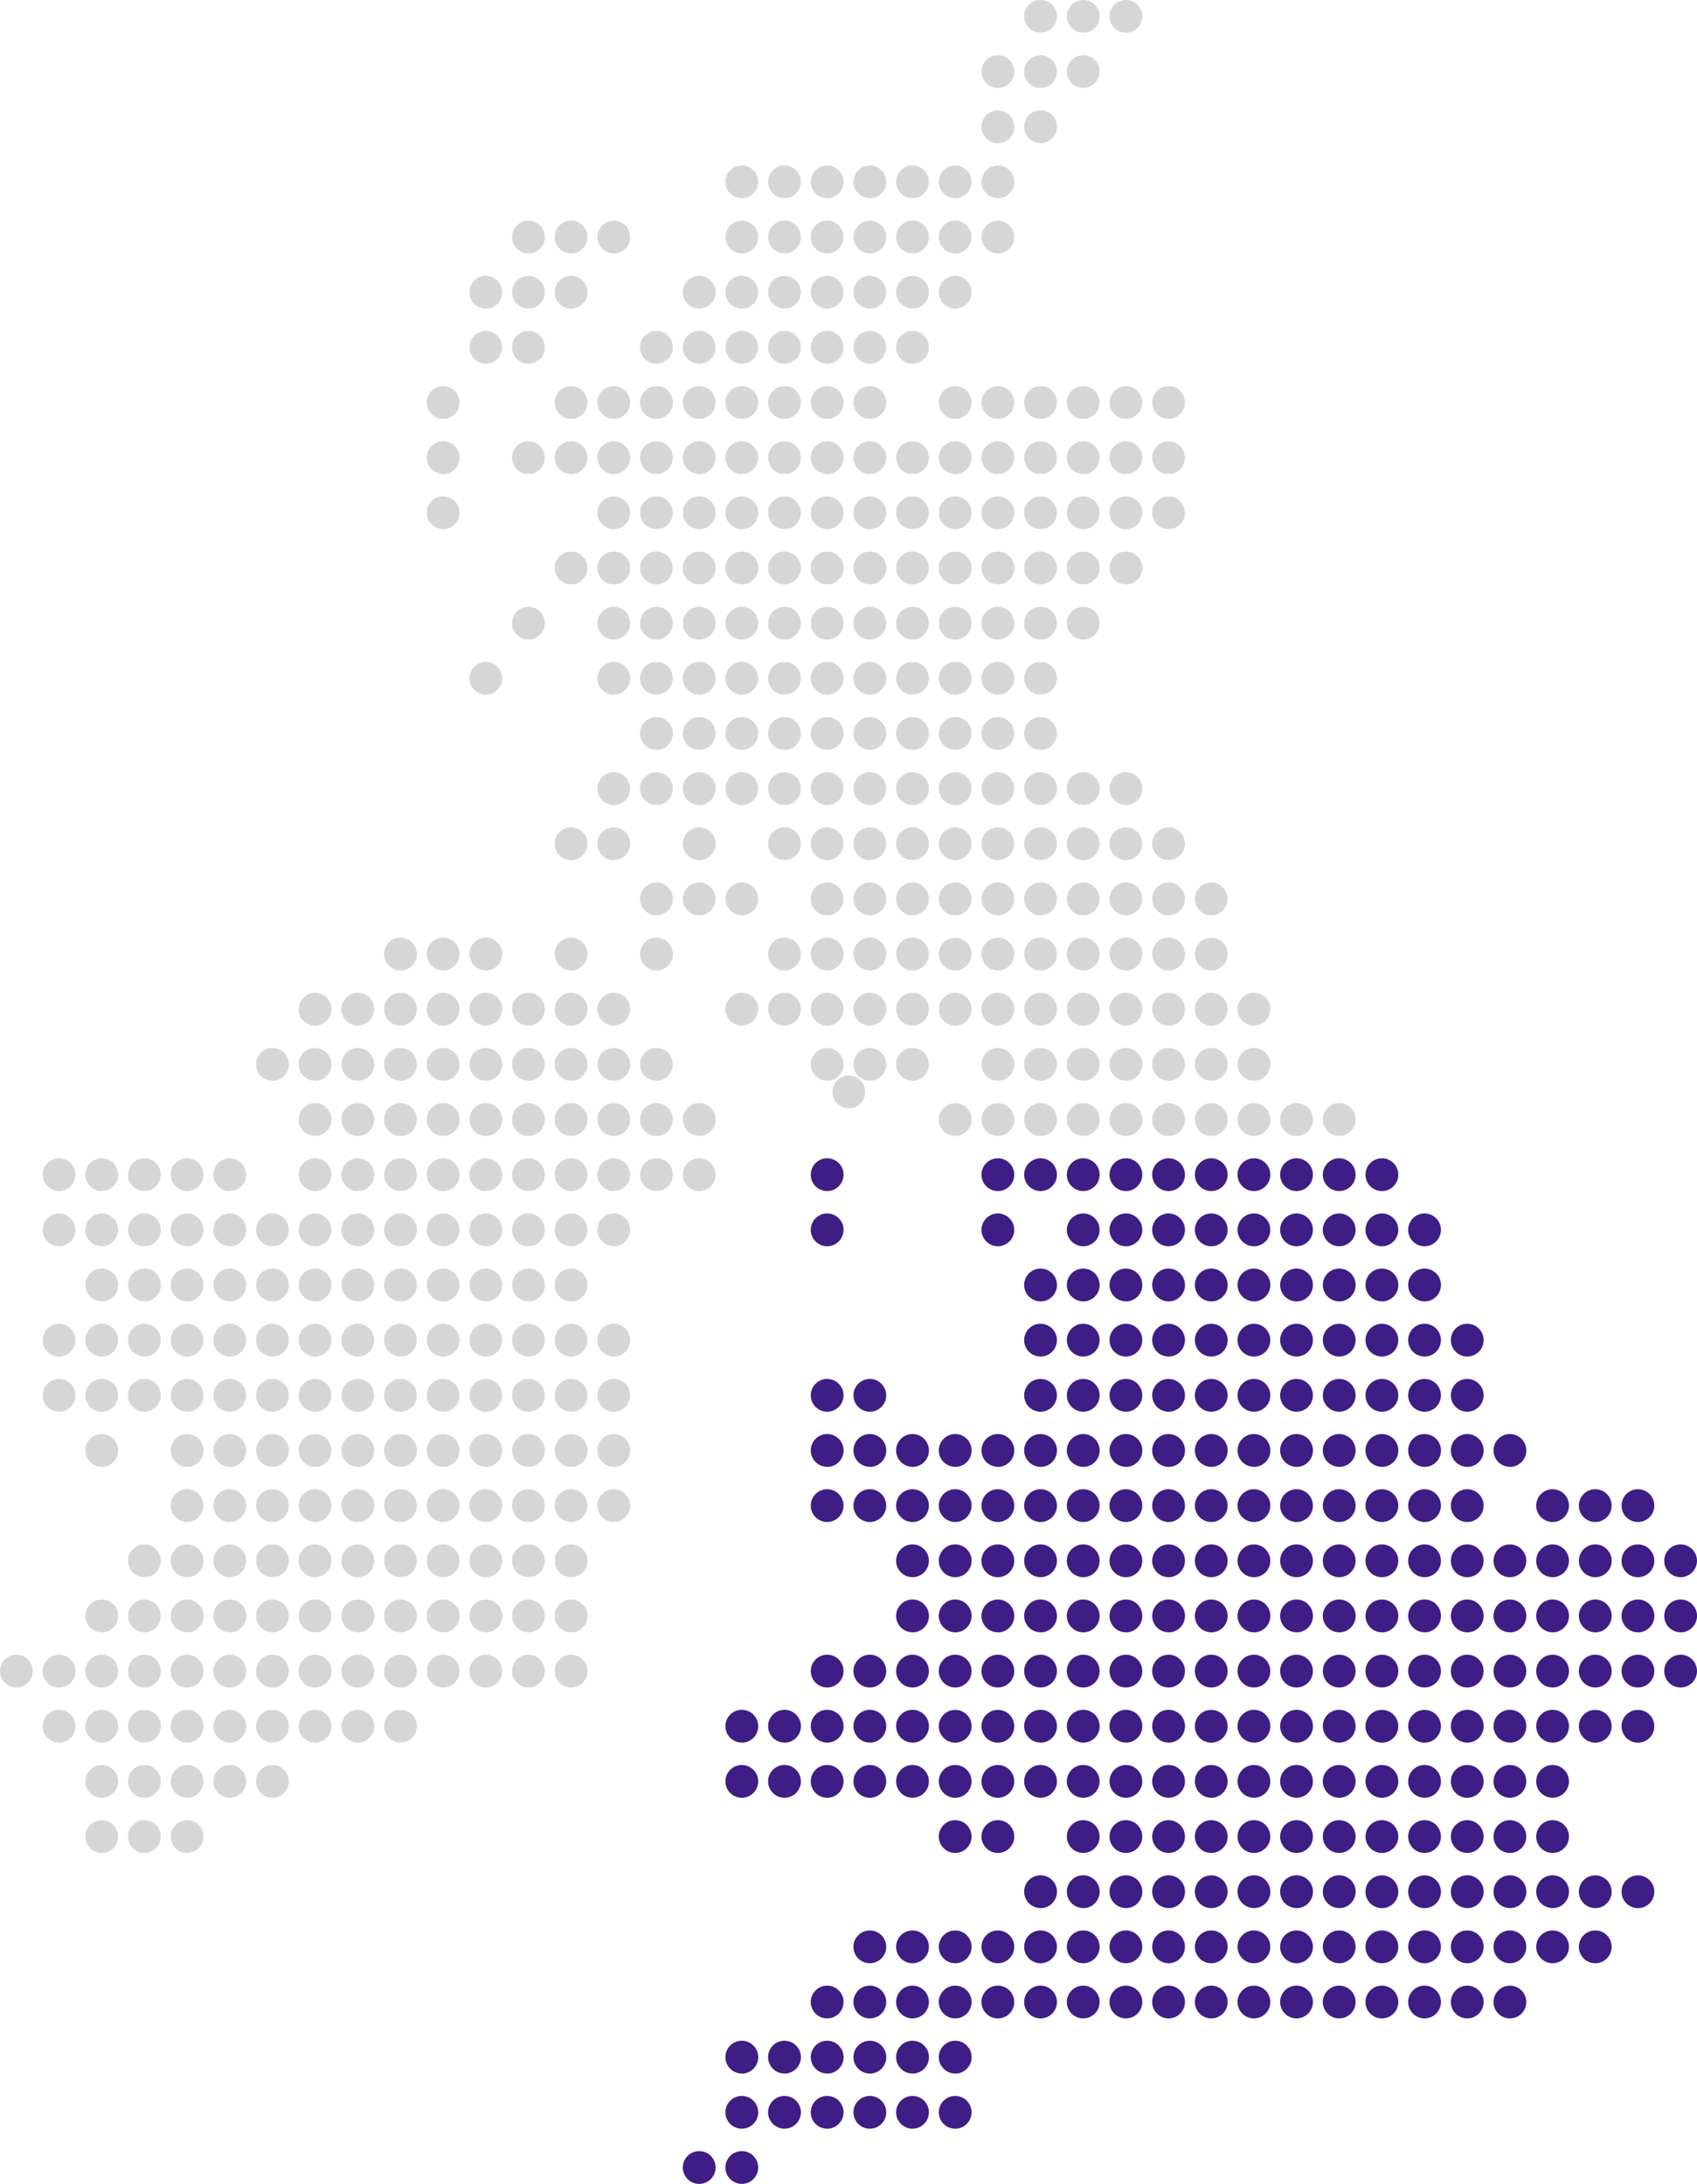 <svg width="202" height="260" fill="none" xmlns="http://www.w3.org/2000/svg">
  <path d="M101.04 131.95a1.95 1.95 0 100-3.9 1.95 1.95 0 000 3.9z" fill="#D6D6D6"/>
  <path d="M88.3 260a1.95 1.95 0 100-3.9 1.95 1.95 0 000 3.9zM83.23 260a1.95 1.95 0 100-3.9 1.95 1.95 0 000 3.9zM113.7 253.43a1.95 1.95 0 100-3.9 1.95 1.95 0 000 3.9zM108.62 253.43a1.95 1.95 0 100-3.9 1.95 1.95 0 000 3.9zM103.54 253.43a1.95 1.95 0 100-3.9 1.95 1.95 0 000 3.9zM98.46 253.43a1.95 1.95 0 100-3.9 1.95 1.95 0 000 3.9zM93.38 253.43a1.95 1.95 0 100-3.9 1.95 1.95 0 000 3.9zM88.3 253.43a1.95 1.95 0 100-3.9 1.95 1.95 0 000 3.9zM113.7 246.87a1.95 1.95 0 100-3.91 1.95 1.95 0 000 3.9zM108.62 246.87a1.95 1.95 0 100-3.91 1.95 1.95 0 000 3.9zM103.54 246.87a1.95 1.95 0 100-3.91 1.95 1.95 0 000 3.9zM98.46 246.87a1.95 1.95 0 100-3.91 1.95 1.95 0 000 3.9zM93.38 246.87a1.95 1.95 0 100-3.91 1.95 1.95 0 000 3.9zM88.3 246.87a1.95 1.95 0 100-3.91 1.95 1.95 0 000 3.9zM179.73 240.3a1.95 1.95 0 100-3.9 1.95 1.95 0 000 3.9zM174.65 240.3a1.95 1.95 0 100-3.9 1.95 1.95 0 000 3.9zM169.57 240.3a1.95 1.95 0 100-3.9 1.95 1.95 0 000 3.9zM164.5 240.3a1.95 1.95 0 10-.01-3.9 1.95 1.95 0 000 3.9zM159.41 240.3a1.95 1.95 0 100-3.9 1.95 1.95 0 000 3.9zM154.33 240.3a1.95 1.95 0 100-3.9 1.95 1.95 0 000 3.9zM149.26 240.3a1.95 1.95 0 100-3.9 1.95 1.95 0 000 3.9zM144.18 240.3a1.95 1.95 0 100-3.9 1.95 1.95 0 000 3.9zM139.1 240.3a1.95 1.95 0 100-3.9 1.95 1.95 0 000 3.9zM134.02 240.3a1.95 1.95 0 100-3.9 1.95 1.95 0 000 3.9zM128.94 240.3a1.95 1.95 0 100-3.9 1.95 1.95 0 000 3.9zM123.86 240.3a1.95 1.95 0 100-3.9 1.95 1.95 0 000 3.9zM118.78 240.3a1.95 1.95 0 100-3.9 1.95 1.95 0 000 3.9zM113.7 240.3a1.95 1.95 0 100-3.9 1.95 1.95 0 000 3.9zM108.62 240.3a1.95 1.95 0 100-3.9 1.95 1.95 0 000 3.9zM103.54 240.3a1.95 1.95 0 100-3.9 1.95 1.95 0 000 3.9zM98.46 240.3a1.95 1.95 0 100-3.9 1.95 1.95 0 000 3.9zM189.89 233.73a1.95 1.95 0 100-3.9 1.95 1.95 0 000 3.9zM184.81 233.73a1.95 1.95 0 100-3.9 1.95 1.95 0 000 3.9zM179.73 233.73a1.95 1.95 0 100-3.9 1.95 1.95 0 000 3.9zM174.65 233.73a1.95 1.95 0 100-3.9 1.95 1.95 0 000 3.9zM169.57 233.73a1.95 1.95 0 100-3.9 1.95 1.95 0 000 3.9zM164.5 233.73a1.95 1.95 0 10-.01-3.9 1.95 1.95 0 000 3.9zM159.41 233.73a1.95 1.95 0 100-3.9 1.95 1.95 0 000 3.9zM154.33 233.73a1.95 1.95 0 100-3.9 1.95 1.95 0 000 3.9zM149.26 233.73a1.95 1.95 0 100-3.9 1.95 1.95 0 000 3.9zM144.18 233.73a1.95 1.95 0 100-3.9 1.95 1.95 0 000 3.9zM139.1 233.73a1.95 1.95 0 100-3.9 1.95 1.95 0 000 3.9zM134.02 233.73a1.95 1.95 0 100-3.9 1.95 1.95 0 000 3.9zM128.94 233.73a1.95 1.95 0 100-3.9 1.95 1.95 0 000 3.9zM123.86 233.73a1.95 1.95 0 100-3.9 1.95 1.95 0 000 3.9zM118.78 233.73a1.95 1.95 0 100-3.9 1.95 1.95 0 000 3.9zM113.7 233.73a1.95 1.95 0 100-3.9 1.95 1.95 0 000 3.9zM108.62 233.73a1.95 1.95 0 100-3.9 1.95 1.95 0 000 3.9zM103.54 233.73a1.95 1.95 0 100-3.9 1.95 1.95 0 000 3.9zM194.97 227.17a1.95 1.95 0 100-3.9 1.95 1.95 0 000 3.9zM189.89 227.17a1.95 1.95 0 100-3.9 1.95 1.95 0 000 3.9zM184.81 227.17a1.95 1.95 0 100-3.91 1.95 1.95 0 000 3.9zM179.73 227.17a1.95 1.95 0 100-3.91 1.95 1.95 0 000 3.9zM174.65 227.17a1.95 1.95 0 100-3.91 1.95 1.95 0 000 3.9zM169.57 227.17a1.95 1.95 0 100-3.9 1.95 1.95 0 000 3.9zM164.5 227.17a1.95 1.95 0 10-.01-3.9 1.95 1.95 0 000 3.9zM159.41 227.17a1.95 1.95 0 100-3.91 1.95 1.95 0 000 3.9zM154.33 227.17a1.95 1.95 0 100-3.91 1.95 1.95 0 000 3.9zM149.26 227.17a1.95 1.95 0 100-3.91 1.95 1.95 0 000 3.9zM144.18 227.17a1.95 1.95 0 100-3.9 1.95 1.95 0 000 3.9zM139.1 227.17a1.95 1.95 0 100-3.91 1.95 1.95 0 000 3.9zM134.02 227.17a1.95 1.95 0 100-3.91 1.95 1.95 0 000 3.9zM128.94 227.17a1.95 1.95 0 100-3.91 1.95 1.95 0 000 3.9zM123.86 227.17a1.95 1.95 0 100-3.91 1.95 1.95 0 000 3.9zM184.81 220.6a1.95 1.95 0 100-3.9 1.95 1.95 0 000 3.9zM179.73 220.6a1.95 1.95 0 100-3.9 1.95 1.95 0 000 3.9zM174.65 220.6a1.95 1.95 0 100-3.9 1.95 1.95 0 000 3.9zM169.57 220.6a1.95 1.95 0 100-3.9 1.95 1.95 0 000 3.9zM164.5 220.6a1.95 1.95 0 10-.01-3.9 1.95 1.95 0 000 3.9zM159.41 220.6a1.95 1.95 0 100-3.9 1.95 1.95 0 000 3.9zM154.33 220.6a1.95 1.95 0 100-3.9 1.95 1.95 0 000 3.9zM149.26 220.6a1.95 1.95 0 100-3.9 1.95 1.95 0 000 3.9zM144.18 220.6a1.95 1.95 0 100-3.9 1.95 1.95 0 000 3.9zM139.1 220.6a1.95 1.95 0 100-3.9 1.95 1.95 0 000 3.9zM134.02 220.6a1.95 1.95 0 100-3.9 1.95 1.95 0 000 3.9zM128.94 220.6a1.95 1.95 0 100-3.9 1.95 1.95 0 000 3.9zM118.78 220.6a1.95 1.95 0 100-3.9 1.95 1.95 0 000 3.9zM113.7 220.6a1.95 1.95 0 100-3.9 1.95 1.95 0 000 3.9z" fill="#3E1D85"/>
  <path d="M22.27 220.6a1.95 1.95 0 100-3.9 1.95 1.95 0 000 3.9zM17.19 220.6a1.95 1.95 0 100-3.9 1.95 1.95 0 000 3.9zM12.11 220.6a1.95 1.95 0 100-3.9 1.95 1.95 0 000 3.9z" fill="#D6D6D6"/>
  <path d="M184.81 214.03a1.95 1.95 0 100-3.9 1.95 1.95 0 000 3.9zM179.73 214.03a1.95 1.95 0 100-3.9 1.95 1.95 0 000 3.9zM174.65 214.03a1.95 1.95 0 100-3.9 1.95 1.95 0 000 3.9zM169.57 214.03a1.95 1.95 0 100-3.9 1.95 1.95 0 000 3.9zM164.5 214.03a1.95 1.95 0 10-.01-3.9 1.95 1.95 0 000 3.9zM159.41 214.03a1.95 1.95 0 100-3.9 1.95 1.95 0 000 3.9zM154.33 214.03a1.95 1.95 0 100-3.9 1.95 1.95 0 000 3.9zM149.26 214.03a1.95 1.95 0 100-3.9 1.95 1.95 0 000 3.9zM144.18 214.03a1.95 1.95 0 100-3.9 1.95 1.95 0 000 3.9zM139.1 214.03a1.95 1.95 0 100-3.9 1.95 1.95 0 000 3.9zM134.02 214.03a1.95 1.95 0 100-3.9 1.95 1.95 0 000 3.9zM128.94 214.03a1.95 1.95 0 100-3.9 1.95 1.95 0 000 3.9zM123.86 214.03a1.95 1.95 0 100-3.9 1.95 1.95 0 000 3.9zM118.78 214.03a1.95 1.95 0 100-3.9 1.95 1.95 0 000 3.9zM113.7 214.03a1.95 1.95 0 100-3.9 1.95 1.95 0 000 3.9zM108.62 214.03a1.95 1.95 0 100-3.9 1.95 1.95 0 000 3.9zM103.54 214.03a1.95 1.95 0 100-3.9 1.95 1.95 0 000 3.9zM98.46 214.03a1.95 1.95 0 100-3.9 1.95 1.95 0 000 3.9zM93.38 214.03a1.95 1.95 0 100-3.9 1.95 1.95 0 000 3.9zM88.3 214.03a1.95 1.95 0 100-3.9 1.95 1.95 0 000 3.9z" fill="#3E1D85"/>
  <path d="M32.43 214.03a1.95 1.95 0 100-3.9 1.95 1.95 0 000 3.9zM27.35 214.03a1.95 1.95 0 100-3.9 1.95 1.95 0 000 3.9zM22.27 214.03a1.95 1.95 0 100-3.9 1.95 1.95 0 000 3.9zM17.19 214.03a1.95 1.95 0 100-3.9 1.95 1.95 0 000 3.9zM12.11 214.03a1.95 1.95 0 100-3.9 1.95 1.95 0 000 3.9z" fill="#D6D6D6"/>
  <path d="M194.97 207.47a1.95 1.95 0 100-3.9 1.95 1.95 0 000 3.9zM189.89 207.47a1.95 1.95 0 100-3.9 1.95 1.95 0 000 3.9zM184.81 207.47a1.95 1.95 0 100-3.91 1.95 1.95 0 000 3.9zM179.73 207.47a1.95 1.95 0 100-3.91 1.95 1.95 0 000 3.9zM174.65 207.47a1.95 1.95 0 100-3.91 1.95 1.95 0 000 3.9zM169.57 207.47a1.95 1.95 0 100-3.9 1.95 1.95 0 000 3.9zM164.5 207.47a1.95 1.95 0 10-.01-3.9 1.95 1.95 0 000 3.9zM159.41 207.47a1.95 1.95 0 100-3.91 1.95 1.95 0 000 3.9zM154.33 207.47a1.95 1.95 0 100-3.91 1.95 1.95 0 000 3.9zM149.26 207.47a1.95 1.95 0 100-3.91 1.95 1.95 0 000 3.9zM144.18 207.47a1.95 1.95 0 100-3.9 1.95 1.95 0 000 3.9zM139.1 207.47a1.95 1.95 0 100-3.91 1.95 1.95 0 000 3.9zM134.02 207.47a1.95 1.95 0 100-3.91 1.95 1.95 0 000 3.9zM128.94 207.47a1.95 1.95 0 100-3.91 1.95 1.95 0 000 3.9zM123.86 207.47a1.95 1.95 0 100-3.91 1.95 1.95 0 000 3.9zM118.78 207.47a1.95 1.95 0 100-3.9 1.95 1.95 0 000 3.9zM113.7 207.47a1.95 1.95 0 100-3.9 1.95 1.95 0 000 3.9zM108.62 207.47a1.95 1.95 0 100-3.91 1.95 1.95 0 000 3.9zM103.54 207.47a1.95 1.95 0 100-3.91 1.95 1.95 0 000 3.9zM98.46 207.47a1.95 1.95 0 100-3.91 1.95 1.95 0 000 3.9zM93.38 207.47a1.95 1.95 0 100-3.91 1.95 1.95 0 000 3.9zM88.3 207.47a1.95 1.95 0 100-3.91 1.95 1.95 0 000 3.9z" fill="#3E1D85"/>
  <path d="M47.67 207.47a1.95 1.95 0 100-3.91 1.95 1.95 0 000 3.9zM42.59 207.47a1.95 1.95 0 100-3.91 1.95 1.95 0 000 3.9zM37.5 207.47a1.95 1.95 0 100-3.91 1.95 1.95 0 000 3.9zM32.43 207.47a1.95 1.95 0 100-3.91 1.95 1.95 0 000 3.9zM27.35 207.47a1.95 1.95 0 100-3.91 1.95 1.95 0 000 3.9zM22.27 207.47a1.95 1.95 0 100-3.91 1.95 1.95 0 000 3.9zM17.19 207.47a1.95 1.95 0 100-3.91 1.95 1.95 0 000 3.9zM12.11 207.47a1.95 1.95 0 100-3.91 1.95 1.95 0 000 3.9zM7.03 207.47a1.95 1.95 0 100-3.91 1.95 1.95 0 000 3.9z" fill="#D6D6D6"/>
  <path d="M200.05 200.9a1.95 1.95 0 100-3.9 1.95 1.95 0 000 3.9zM194.97 200.9a1.95 1.95 0 100-3.9 1.95 1.95 0 000 3.9zM189.89 200.9a1.95 1.95 0 100-3.9 1.95 1.95 0 000 3.9zM184.81 200.9a1.95 1.95 0 100-3.9 1.95 1.95 0 000 3.9zM179.73 200.9a1.95 1.95 0 100-3.9 1.95 1.95 0 000 3.9zM174.65 200.9a1.95 1.95 0 100-3.9 1.95 1.95 0 000 3.9zM169.57 200.9a1.95 1.95 0 100-3.9 1.95 1.95 0 000 3.9zM164.5 200.9a1.95 1.95 0 10-.01-3.9 1.95 1.95 0 000 3.9zM159.41 200.9a1.95 1.95 0 100-3.9 1.95 1.95 0 000 3.9zM154.33 200.9a1.95 1.95 0 100-3.9 1.95 1.95 0 000 3.9zM149.26 200.9a1.95 1.95 0 100-3.9 1.95 1.95 0 000 3.9zM144.18 200.9a1.95 1.95 0 100-3.9 1.95 1.95 0 000 3.9zM139.1 200.9a1.95 1.95 0 100-3.9 1.95 1.95 0 000 3.9zM134.02 200.9a1.95 1.95 0 100-3.9 1.95 1.95 0 000 3.9zM128.94 200.9a1.95 1.95 0 100-3.9 1.95 1.95 0 000 3.9zM123.86 200.9a1.95 1.95 0 100-3.9 1.95 1.95 0 000 3.9zM118.78 200.9a1.95 1.95 0 100-3.9 1.95 1.95 0 000 3.9zM113.7 200.9a1.95 1.95 0 100-3.9 1.95 1.95 0 000 3.9zM108.62 200.9a1.95 1.95 0 100-3.9 1.95 1.95 0 000 3.9zM103.54 200.9a1.95 1.95 0 100-3.9 1.95 1.95 0 000 3.9zM98.46 200.9a1.95 1.95 0 100-3.9 1.95 1.95 0 000 3.9z" fill="#3E1D85"/>
  <path d="M67.98 200.9a1.95 1.95 0 100-3.9 1.95 1.95 0 000 3.9zM62.9 200.9a1.95 1.95 0 100-3.9 1.95 1.95 0 000 3.9zM57.83 200.9a1.95 1.95 0 100-3.9 1.95 1.95 0 000 3.9zM52.75 200.9a1.95 1.95 0 100-3.9 1.95 1.95 0 000 3.9zM47.67 200.9a1.95 1.95 0 100-3.9 1.95 1.95 0 000 3.9zM42.59 200.9a1.95 1.95 0 100-3.9 1.95 1.95 0 000 3.9zM37.5 200.9a1.95 1.95 0 100-3.9 1.95 1.95 0 000 3.9zM32.43 200.9a1.95 1.95 0 100-3.9 1.95 1.95 0 000 3.9zM27.35 200.9a1.95 1.95 0 100-3.9 1.95 1.95 0 000 3.9zM22.27 200.9a1.95 1.95 0 100-3.9 1.95 1.95 0 000 3.9zM17.19 200.9a1.95 1.95 0 100-3.9 1.95 1.95 0 000 3.9zM12.11 200.9a1.95 1.95 0 100-3.9 1.95 1.95 0 000 3.9zM7.03 200.9a1.95 1.95 0 100-3.9 1.95 1.95 0 000 3.9zM1.95 200.9a1.95 1.95 0 100-3.9 1.95 1.95 0 000 3.9z" fill="#D6D6D6"/>
  <path d="M200.05 194.34a1.95 1.95 0 100-3.91 1.95 1.95 0 000 3.9zM194.97 194.34a1.95 1.95 0 100-3.91 1.95 1.95 0 000 3.9zM189.89 194.34a1.95 1.95 0 100-3.91 1.95 1.95 0 000 3.9zM184.81 194.34a1.95 1.95 0 100-3.91 1.95 1.95 0 000 3.9zM179.73 194.34a1.95 1.95 0 100-3.91 1.95 1.95 0 000 3.9zM174.65 194.34a1.95 1.95 0 100-3.91 1.95 1.95 0 000 3.9zM169.57 194.34a1.95 1.95 0 100-3.91 1.95 1.95 0 000 3.9zM164.5 194.34a1.95 1.95 0 10-.01-3.91 1.95 1.95 0 000 3.9zM159.41 194.34a1.95 1.95 0 100-3.91 1.95 1.95 0 000 3.9zM154.33 194.34a1.95 1.95 0 100-3.91 1.95 1.95 0 000 3.9zM149.26 194.34a1.95 1.95 0 100-3.91 1.95 1.95 0 000 3.9zM144.18 194.34a1.95 1.95 0 100-3.91 1.95 1.95 0 000 3.9zM139.1 194.34a1.95 1.95 0 100-3.91 1.95 1.95 0 000 3.9zM134.02 194.34a1.95 1.95 0 100-3.91 1.95 1.95 0 000 3.9zM128.94 194.34a1.95 1.95 0 100-3.91 1.95 1.95 0 000 3.9zM123.86 194.34a1.95 1.95 0 100-3.91 1.95 1.95 0 000 3.9zM118.78 194.34a1.95 1.95 0 100-3.91 1.95 1.95 0 000 3.9zM113.7 194.34a1.95 1.95 0 100-3.91 1.95 1.95 0 000 3.9zM108.62 194.34a1.95 1.95 0 100-3.91 1.95 1.95 0 000 3.9z" fill="#3E1D85"/>
  <path d="M67.98 194.34a1.95 1.95 0 100-3.91 1.95 1.95 0 000 3.9zM62.9 194.34a1.95 1.95 0 100-3.91 1.95 1.95 0 000 3.9zM57.83 194.34a1.95 1.95 0 100-3.91 1.95 1.95 0 000 3.9zM52.75 194.34a1.95 1.95 0 100-3.91 1.95 1.95 0 000 3.9zM47.67 194.34a1.95 1.95 0 100-3.91 1.95 1.95 0 000 3.9zM42.59 194.34a1.95 1.95 0 100-3.91 1.95 1.95 0 000 3.9zM37.5 194.34a1.95 1.95 0 100-3.91 1.95 1.95 0 000 3.9zM32.43 194.34a1.95 1.95 0 100-3.91 1.95 1.95 0 000 3.9zM27.35 194.34a1.95 1.95 0 100-3.91 1.95 1.95 0 000 3.9zM22.27 194.34a1.95 1.95 0 100-3.91 1.95 1.95 0 000 3.9zM17.19 194.34a1.95 1.95 0 100-3.91 1.95 1.95 0 000 3.9zM12.11 194.34a1.95 1.95 0 100-3.91 1.95 1.95 0 000 3.9z" fill="#D6D6D6"/>
  <path d="M200.05 187.77a1.95 1.95 0 100-3.9 1.95 1.95 0 000 3.9zM194.97 187.77a1.95 1.95 0 100-3.9 1.95 1.95 0 000 3.9zM189.89 187.77a1.95 1.95 0 100-3.9 1.95 1.95 0 000 3.9zM184.81 187.77a1.95 1.95 0 100-3.9 1.95 1.95 0 000 3.9zM179.73 187.77a1.95 1.95 0 100-3.9 1.95 1.95 0 000 3.9zM174.65 187.77a1.95 1.95 0 100-3.9 1.95 1.95 0 000 3.9zM169.57 187.77a1.95 1.95 0 100-3.9 1.95 1.95 0 000 3.9zM164.5 187.77a1.95 1.95 0 10-.01-3.9 1.95 1.95 0 000 3.9zM159.41 187.77a1.95 1.95 0 100-3.9 1.95 1.95 0 000 3.9zM154.33 187.77a1.95 1.95 0 100-3.9 1.95 1.95 0 000 3.9zM149.26 187.77a1.95 1.95 0 100-3.9 1.95 1.95 0 000 3.9zM144.18 187.77a1.95 1.95 0 100-3.9 1.95 1.95 0 000 3.9zM139.1 187.77a1.95 1.95 0 100-3.9 1.95 1.95 0 000 3.9zM134.02 187.77a1.95 1.95 0 100-3.9 1.95 1.95 0 000 3.9zM128.94 187.77a1.95 1.95 0 100-3.9 1.95 1.95 0 000 3.9zM123.86 187.77a1.95 1.95 0 100-3.9 1.95 1.95 0 000 3.9zM118.78 187.77a1.95 1.95 0 100-3.9 1.95 1.95 0 000 3.9zM113.7 187.77a1.95 1.95 0 100-3.9 1.95 1.95 0 000 3.9zM108.62 187.77a1.95 1.95 0 100-3.9 1.95 1.95 0 000 3.9z" fill="#3E1D85"/>
  <path d="M67.98 187.77a1.95 1.95 0 100-3.9 1.95 1.95 0 000 3.9zM62.9 187.77a1.95 1.95 0 100-3.9 1.95 1.95 0 000 3.9zM57.83 187.77a1.95 1.95 0 100-3.9 1.95 1.95 0 000 3.9zM52.75 187.77a1.95 1.95 0 100-3.9 1.95 1.95 0 000 3.9zM47.67 187.77a1.95 1.95 0 100-3.9 1.95 1.95 0 000 3.9zM42.59 187.77a1.95 1.95 0 100-3.9 1.95 1.95 0 000 3.9zM37.5 187.77a1.95 1.95 0 100-3.9 1.95 1.95 0 000 3.9zM32.43 187.77a1.95 1.95 0 100-3.9 1.95 1.95 0 000 3.9zM27.35 187.77a1.95 1.95 0 100-3.9 1.95 1.95 0 000 3.9zM22.27 187.77a1.95 1.95 0 100-3.9 1.95 1.95 0 000 3.9zM17.19 187.77a1.95 1.95 0 100-3.9 1.95 1.95 0 000 3.9z" fill="#D6D6D6"/>
  <path d="M194.97 181.2a1.95 1.95 0 100-3.9 1.95 1.95 0 000 3.9zM189.89 181.2a1.95 1.95 0 100-3.9 1.95 1.95 0 000 3.9zM184.81 181.2a1.95 1.95 0 100-3.9 1.95 1.95 0 000 3.9zM174.65 181.2a1.95 1.95 0 100-3.9 1.95 1.95 0 000 3.9zM169.57 181.2a1.95 1.95 0 100-3.9 1.95 1.95 0 000 3.9zM164.5 181.2a1.95 1.95 0 10-.01-3.9 1.95 1.95 0 000 3.9zM159.41 181.2a1.95 1.95 0 100-3.9 1.95 1.95 0 000 3.9zM154.33 181.2a1.95 1.95 0 100-3.9 1.95 1.95 0 000 3.9zM149.26 181.2a1.95 1.95 0 100-3.9 1.95 1.95 0 000 3.9zM144.18 181.2a1.95 1.95 0 100-3.9 1.95 1.95 0 000 3.9zM139.1 181.2a1.95 1.95 0 100-3.9 1.95 1.95 0 000 3.9zM134.02 181.2a1.95 1.95 0 100-3.9 1.95 1.95 0 000 3.9zM128.94 181.2a1.95 1.95 0 100-3.9 1.95 1.95 0 000 3.9zM123.86 181.2a1.95 1.95 0 100-3.9 1.95 1.95 0 000 3.9zM118.78 181.2a1.95 1.95 0 100-3.9 1.95 1.95 0 000 3.9zM113.7 181.2a1.95 1.95 0 100-3.9 1.95 1.95 0 000 3.9zM108.62 181.2a1.95 1.95 0 100-3.9 1.95 1.95 0 000 3.9zM103.54 181.2a1.95 1.95 0 100-3.9 1.95 1.95 0 000 3.9zM98.46 181.2a1.95 1.95 0 100-3.9 1.95 1.95 0 000 3.9z" fill="#3E1D85"/>
  <path d="M73.06 181.2a1.95 1.95 0 100-3.9 1.95 1.95 0 000 3.9zM67.98 181.2a1.95 1.95 0 100-3.9 1.95 1.95 0 000 3.9zM62.9 181.2a1.95 1.95 0 100-3.9 1.95 1.95 0 000 3.9zM57.83 181.2a1.95 1.95 0 100-3.9 1.95 1.95 0 000 3.9zM52.75 181.2a1.95 1.95 0 100-3.9 1.95 1.95 0 000 3.9zM47.67 181.2a1.95 1.95 0 100-3.9 1.95 1.95 0 000 3.9zM42.59 181.2a1.95 1.95 0 100-3.9 1.95 1.95 0 000 3.9zM37.5 181.2a1.95 1.95 0 100-3.9 1.95 1.95 0 000 3.9zM32.43 181.2a1.95 1.95 0 100-3.9 1.95 1.95 0 000 3.9zM27.35 181.2a1.95 1.95 0 100-3.9 1.95 1.95 0 000 3.9zM22.27 181.2a1.95 1.95 0 100-3.9 1.95 1.95 0 000 3.9z" fill="#D6D6D6"/>
  <path d="M179.73 174.64a1.95 1.95 0 100-3.91 1.95 1.95 0 000 3.9zM174.65 174.64a1.95 1.95 0 100-3.91 1.95 1.95 0 000 3.9zM169.57 174.64a1.95 1.95 0 100-3.91 1.95 1.95 0 000 3.9zM164.5 174.64a1.95 1.95 0 10-.01-3.91 1.95 1.95 0 000 3.9zM159.41 174.64a1.95 1.95 0 100-3.91 1.95 1.95 0 000 3.9zM154.33 174.64a1.95 1.95 0 100-3.91 1.95 1.95 0 000 3.9zM149.26 174.64a1.95 1.95 0 100-3.91 1.95 1.95 0 000 3.9zM144.18 174.64a1.95 1.95 0 100-3.91 1.95 1.95 0 000 3.9zM139.1 174.64a1.95 1.95 0 100-3.91 1.95 1.95 0 000 3.9zM134.02 174.64a1.95 1.95 0 100-3.91 1.95 1.95 0 000 3.9zM128.94 174.64a1.95 1.95 0 100-3.91 1.95 1.95 0 000 3.9zM123.86 174.64a1.95 1.95 0 100-3.91 1.95 1.95 0 000 3.9zM118.78 174.64a1.95 1.95 0 100-3.91 1.95 1.95 0 000 3.9zM113.7 174.64a1.95 1.95 0 100-3.91 1.95 1.95 0 000 3.9zM108.62 174.64a1.95 1.95 0 100-3.91 1.95 1.95 0 000 3.9zM103.54 174.64a1.95 1.95 0 100-3.91 1.95 1.95 0 000 3.9zM98.46 174.64a1.95 1.95 0 100-3.91 1.95 1.95 0 000 3.9z" fill="#3E1D85"/>
  <path d="M73.06 174.64a1.95 1.95 0 100-3.91 1.95 1.95 0 000 3.9zM67.98 174.64a1.95 1.95 0 100-3.91 1.95 1.95 0 000 3.9zM62.9 174.64a1.95 1.95 0 100-3.91 1.95 1.95 0 000 3.9zM57.83 174.64a1.95 1.95 0 100-3.91 1.95 1.95 0 000 3.9zM52.75 174.64a1.95 1.95 0 100-3.91 1.95 1.95 0 000 3.9zM47.67 174.64a1.95 1.95 0 100-3.91 1.95 1.95 0 000 3.9zM42.59 174.64a1.95 1.95 0 100-3.91 1.95 1.95 0 000 3.9zM37.5 174.64a1.95 1.95 0 100-3.91 1.95 1.95 0 000 3.9zM32.43 174.64a1.95 1.95 0 100-3.91 1.95 1.95 0 000 3.9zM27.35 174.64a1.95 1.95 0 100-3.91 1.95 1.95 0 000 3.9zM22.27 174.64a1.95 1.95 0 100-3.91 1.95 1.95 0 000 3.9zM12.11 174.64a1.95 1.95 0 100-3.91 1.95 1.95 0 000 3.9z" fill="#D6D6D6"/>
  <path d="M174.65 168.07a1.95 1.95 0 100-3.9 1.95 1.95 0 000 3.9zM169.57 168.07a1.95 1.95 0 100-3.9 1.95 1.95 0 000 3.9zM164.5 168.07a1.95 1.95 0 10-.01-3.9 1.95 1.95 0 000 3.9zM159.41 168.07a1.95 1.95 0 100-3.9 1.95 1.95 0 000 3.9zM154.33 168.07a1.95 1.95 0 100-3.9 1.95 1.95 0 000 3.9zM149.26 168.07a1.95 1.95 0 100-3.9 1.95 1.95 0 000 3.9zM144.18 168.07a1.95 1.95 0 100-3.9 1.95 1.95 0 000 3.9zM139.1 168.07a1.95 1.95 0 100-3.9 1.95 1.95 0 000 3.9zM134.02 168.07a1.95 1.95 0 100-3.9 1.95 1.95 0 000 3.9zM128.94 168.07a1.95 1.95 0 100-3.9 1.95 1.95 0 000 3.9zM123.86 168.07a1.95 1.95 0 100-3.9 1.95 1.95 0 000 3.9zM103.54 168.07a1.95 1.95 0 100-3.9 1.95 1.95 0 000 3.9zM98.46 168.07a1.95 1.95 0 100-3.9 1.95 1.95 0 000 3.9z" fill="#3E1D85"/>
  <path d="M73.06 168.07a1.95 1.95 0 100-3.9 1.95 1.95 0 000 3.9zM67.98 168.07a1.95 1.95 0 100-3.9 1.95 1.95 0 000 3.9zM62.9 168.07a1.95 1.95 0 100-3.9 1.95 1.95 0 000 3.9zM57.83 168.07a1.95 1.95 0 100-3.9 1.95 1.95 0 000 3.9zM52.75 168.07a1.95 1.95 0 100-3.9 1.95 1.95 0 000 3.9zM47.67 168.07a1.95 1.95 0 100-3.9 1.95 1.95 0 000 3.9zM42.59 168.07a1.95 1.95 0 100-3.9 1.95 1.95 0 000 3.9zM37.5 168.07a1.95 1.95 0 100-3.9 1.95 1.95 0 000 3.9zM32.43 168.07a1.95 1.95 0 100-3.9 1.95 1.95 0 000 3.9zM27.35 168.07a1.95 1.95 0 100-3.9 1.95 1.95 0 000 3.9zM22.27 168.07a1.95 1.95 0 100-3.9 1.95 1.95 0 000 3.9zM17.19 168.07a1.95 1.95 0 100-3.9 1.95 1.95 0 000 3.9zM12.11 168.07a1.95 1.95 0 100-3.9 1.95 1.95 0 000 3.9zM7.03 168.07a1.95 1.95 0 100-3.9 1.95 1.95 0 000 3.9z" fill="#D6D6D6"/>
  <path d="M174.65 161.5a1.95 1.95 0 100-3.9 1.95 1.95 0 000 3.9zM169.57 161.5a1.95 1.95 0 100-3.9 1.95 1.95 0 000 3.9zM164.5 161.5a1.95 1.95 0 10-.01-3.9 1.95 1.95 0 000 3.9zM159.41 161.5a1.95 1.95 0 100-3.9 1.95 1.95 0 000 3.9zM154.33 161.5a1.95 1.95 0 100-3.9 1.95 1.95 0 000 3.9zM149.26 161.5a1.95 1.95 0 100-3.9 1.95 1.95 0 000 3.9zM144.18 161.5a1.95 1.95 0 100-3.9 1.95 1.95 0 000 3.9zM139.1 161.5a1.95 1.95 0 100-3.9 1.95 1.95 0 000 3.9zM134.02 161.5a1.95 1.95 0 100-3.9 1.95 1.95 0 000 3.9zM128.94 161.5a1.95 1.95 0 100-3.9 1.95 1.95 0 000 3.9zM123.86 161.5a1.95 1.95 0 100-3.9 1.95 1.95 0 000 3.9z" fill="#3E1D85"/>
  <path d="M73.06 161.5a1.95 1.95 0 100-3.9 1.95 1.95 0 000 3.9zM67.98 161.5a1.95 1.95 0 100-3.9 1.95 1.95 0 000 3.9zM62.9 161.5a1.95 1.95 0 100-3.9 1.95 1.95 0 000 3.9zM57.83 161.5a1.95 1.95 0 100-3.9 1.95 1.95 0 000 3.9zM52.75 161.5a1.95 1.95 0 100-3.9 1.95 1.95 0 000 3.9zM47.67 161.5a1.95 1.95 0 100-3.9 1.95 1.95 0 000 3.9zM42.59 161.5a1.95 1.95 0 100-3.9 1.95 1.95 0 000 3.9zM37.5 161.5a1.95 1.95 0 100-3.9 1.95 1.95 0 000 3.9zM32.43 161.5a1.95 1.95 0 100-3.9 1.95 1.95 0 000 3.9zM27.35 161.5a1.95 1.95 0 100-3.9 1.95 1.95 0 000 3.9zM22.27 161.5a1.95 1.95 0 100-3.9 1.95 1.95 0 000 3.9zM17.19 161.5a1.95 1.95 0 100-3.9 1.95 1.95 0 000 3.9zM12.11 161.5a1.95 1.95 0 100-3.9 1.95 1.95 0 000 3.9zM7.03 161.5a1.95 1.95 0 100-3.9 1.95 1.95 0 000 3.9z" fill="#D6D6D6"/>
  <path d="M169.57 154.94a1.95 1.95 0 100-3.91 1.95 1.95 0 000 3.9zM164.5 154.94a1.95 1.95 0 10-.01-3.91 1.95 1.95 0 000 3.9zM159.41 154.94a1.95 1.95 0 100-3.91 1.95 1.95 0 000 3.9zM154.33 154.94a1.95 1.95 0 100-3.91 1.95 1.95 0 000 3.9zM149.26 154.94a1.95 1.95 0 100-3.91 1.95 1.95 0 000 3.9zM144.18 154.94a1.95 1.95 0 100-3.91 1.95 1.95 0 000 3.9zM139.1 154.94a1.95 1.95 0 100-3.91 1.95 1.95 0 000 3.9zM134.02 154.94a1.95 1.95 0 100-3.91 1.95 1.95 0 000 3.9zM128.94 154.94a1.95 1.95 0 100-3.91 1.95 1.95 0 000 3.9zM123.86 154.94a1.95 1.95 0 100-3.91 1.95 1.95 0 000 3.9z" fill="#3E1D85"/>
  <path d="M67.98 154.94a1.95 1.95 0 100-3.91 1.95 1.95 0 000 3.9zM62.9 154.94a1.95 1.95 0 100-3.91 1.95 1.95 0 000 3.9zM57.83 154.94a1.95 1.95 0 100-3.91 1.95 1.95 0 000 3.9zM52.75 154.94a1.95 1.95 0 100-3.91 1.95 1.95 0 000 3.9zM47.67 154.94a1.95 1.95 0 100-3.91 1.95 1.95 0 000 3.9zM42.59 154.94a1.95 1.95 0 100-3.91 1.95 1.95 0 000 3.9zM37.5 154.94a1.95 1.95 0 100-3.91 1.95 1.95 0 000 3.9zM32.43 154.94a1.95 1.95 0 100-3.91 1.95 1.95 0 000 3.9zM27.35 154.94a1.95 1.95 0 100-3.91 1.95 1.95 0 000 3.9zM22.27 154.94a1.95 1.95 0 100-3.91 1.95 1.95 0 000 3.9zM17.19 154.94a1.95 1.95 0 100-3.91 1.95 1.95 0 000 3.9zM12.11 154.94a1.95 1.95 0 100-3.91 1.95 1.95 0 000 3.9z" fill="#D6D6D6"/>
  <path d="M169.57 148.37a1.95 1.95 0 100-3.9 1.95 1.95 0 000 3.9zM164.5 148.37a1.95 1.95 0 10-.01-3.9 1.95 1.95 0 000 3.9zM159.41 148.37a1.95 1.95 0 100-3.9 1.95 1.95 0 000 3.9zM154.33 148.37a1.95 1.95 0 100-3.9 1.95 1.95 0 000 3.9zM149.26 148.37a1.95 1.95 0 100-3.9 1.95 1.95 0 000 3.9zM144.18 148.37a1.95 1.95 0 100-3.9 1.95 1.95 0 000 3.9zM139.1 148.37a1.95 1.95 0 100-3.9 1.95 1.95 0 000 3.9zM134.02 148.37a1.95 1.95 0 100-3.9 1.95 1.95 0 000 3.9zM128.94 148.37a1.95 1.95 0 100-3.9 1.95 1.95 0 000 3.9zM118.78 148.37a1.95 1.95 0 100-3.9 1.95 1.95 0 000 3.9zM98.46 148.37a1.95 1.95 0 100-3.9 1.95 1.95 0 000 3.9z" fill="#3E1D85"/>
  <path d="M73.06 148.37a1.95 1.95 0 100-3.9 1.95 1.95 0 000 3.9zM67.98 148.37a1.95 1.95 0 100-3.9 1.95 1.95 0 000 3.9zM62.9 148.37a1.95 1.95 0 100-3.9 1.95 1.95 0 000 3.9zM57.83 148.37a1.95 1.95 0 100-3.9 1.95 1.95 0 000 3.9zM52.75 148.37a1.95 1.95 0 100-3.9 1.95 1.95 0 000 3.9zM47.67 148.37a1.95 1.95 0 100-3.9 1.95 1.95 0 000 3.9zM42.59 148.37a1.95 1.95 0 100-3.9 1.95 1.95 0 000 3.9zM37.5 148.37a1.95 1.95 0 100-3.9 1.95 1.95 0 000 3.9zM32.43 148.37a1.95 1.95 0 100-3.9 1.95 1.95 0 000 3.9zM27.35 148.37a1.95 1.95 0 100-3.9 1.95 1.95 0 000 3.9zM22.27 148.37a1.95 1.95 0 100-3.9 1.95 1.95 0 000 3.9zM17.19 148.37a1.95 1.95 0 100-3.9 1.95 1.95 0 000 3.9zM12.11 148.37a1.95 1.95 0 100-3.9 1.95 1.95 0 000 3.9zM7.03 148.37a1.95 1.95 0 100-3.9 1.95 1.95 0 000 3.9z" fill="#D6D6D6"/>
  <path d="M164.5 141.8a1.95 1.95 0 10-.01-3.9 1.95 1.95 0 000 3.9zM159.41 141.8a1.95 1.95 0 100-3.9 1.95 1.95 0 000 3.9zM154.33 141.8a1.95 1.95 0 100-3.9 1.95 1.95 0 000 3.9zM149.26 141.8a1.95 1.95 0 100-3.9 1.95 1.95 0 000 3.9zM144.18 141.8a1.95 1.95 0 100-3.9 1.95 1.95 0 000 3.9zM139.1 141.8a1.95 1.95 0 100-3.9 1.95 1.95 0 000 3.9zM134.02 141.8a1.95 1.95 0 100-3.9 1.95 1.95 0 000 3.9zM128.94 141.8a1.95 1.95 0 100-3.9 1.95 1.95 0 000 3.9zM123.86 141.8a1.95 1.95 0 100-3.9 1.95 1.95 0 000 3.9zM118.78 141.8a1.95 1.95 0 100-3.9 1.95 1.95 0 000 3.9zM98.46 141.8a1.95 1.95 0 100-3.9 1.95 1.95 0 000 3.9z" fill="#3E1D85"/>
  <path d="M83.23 141.8a1.95 1.95 0 100-3.9 1.95 1.95 0 000 3.9zM78.14 141.8a1.95 1.95 0 100-3.9 1.95 1.95 0 000 3.9zM73.06 141.8a1.95 1.95 0 100-3.9 1.95 1.95 0 000 3.9zM67.98 141.8a1.95 1.95 0 100-3.9 1.95 1.95 0 000 3.9zM62.9 141.8a1.95 1.95 0 100-3.9 1.95 1.95 0 000 3.9zM57.83 141.8a1.95 1.95 0 100-3.9 1.95 1.95 0 000 3.9zM52.75 141.8a1.95 1.95 0 100-3.9 1.95 1.95 0 000 3.9zM47.67 141.8a1.95 1.95 0 100-3.9 1.95 1.95 0 000 3.9zM42.59 141.8a1.95 1.95 0 100-3.9 1.95 1.95 0 000 3.9zM37.5 141.8a1.95 1.95 0 100-3.9 1.95 1.95 0 000 3.9zM27.35 141.8a1.95 1.95 0 100-3.9 1.95 1.95 0 000 3.9zM22.27 141.8a1.95 1.95 0 100-3.9 1.95 1.95 0 000 3.9zM17.19 141.8a1.95 1.95 0 100-3.9 1.95 1.95 0 000 3.9zM12.11 141.8a1.95 1.95 0 100-3.9 1.95 1.95 0 000 3.9zM7.03 141.8a1.95 1.95 0 100-3.9 1.95 1.95 0 000 3.9zM159.41 135.24a1.95 1.95 0 100-3.91 1.95 1.95 0 000 3.9zM154.33 135.24a1.95 1.95 0 100-3.91 1.95 1.95 0 000 3.9zM149.26 135.24a1.95 1.95 0 100-3.91 1.95 1.95 0 000 3.9zM144.18 135.24a1.95 1.95 0 100-3.9 1.95 1.95 0 000 3.9zM139.1 135.24a1.95 1.95 0 100-3.91 1.95 1.95 0 000 3.9zM134.02 135.24a1.95 1.95 0 100-3.91 1.95 1.95 0 000 3.9zM128.94 135.24a1.95 1.95 0 100-3.91 1.95 1.95 0 000 3.9zM123.86 135.24a1.95 1.95 0 100-3.91 1.95 1.95 0 000 3.9zM118.78 135.24a1.95 1.95 0 100-3.9 1.95 1.95 0 000 3.9zM113.7 135.24a1.95 1.95 0 100-3.9 1.95 1.95 0 000 3.9zM83.23 135.24a1.95 1.95 0 100-3.91 1.95 1.95 0 000 3.9zM78.14 135.24a1.95 1.95 0 100-3.91 1.95 1.95 0 000 3.9zM73.06 135.24a1.95 1.95 0 100-3.91 1.95 1.95 0 000 3.9zM67.98 135.24a1.95 1.95 0 100-3.91 1.95 1.95 0 000 3.9zM62.9 135.24a1.95 1.95 0 100-3.91 1.95 1.95 0 000 3.9zM57.83 135.24a1.95 1.95 0 100-3.91 1.95 1.95 0 000 3.9zM52.75 135.24a1.95 1.95 0 100-3.91 1.95 1.95 0 000 3.9zM47.67 135.24a1.95 1.95 0 100-3.91 1.95 1.95 0 000 3.9zM42.59 135.24a1.95 1.95 0 100-3.91 1.95 1.95 0 000 3.9zM37.5 135.24a1.95 1.95 0 100-3.91 1.95 1.95 0 000 3.9zM149.26 128.67a1.95 1.95 0 100-3.9 1.95 1.95 0 000 3.9zM144.18 128.67a1.95 1.95 0 100-3.9 1.95 1.95 0 000 3.9zM139.1 128.67a1.95 1.95 0 100-3.9 1.95 1.95 0 000 3.9zM134.02 128.67a1.95 1.95 0 100-3.9 1.95 1.95 0 000 3.9zM128.94 128.67a1.95 1.95 0 100-3.9 1.95 1.95 0 000 3.9zM123.86 128.67a1.95 1.95 0 100-3.9 1.95 1.95 0 000 3.9zM118.78 128.67a1.95 1.95 0 100-3.9 1.95 1.95 0 000 3.9zM108.62 128.67a1.95 1.95 0 100-3.9 1.95 1.95 0 000 3.9zM103.54 128.67a1.95 1.95 0 100-3.9 1.95 1.95 0 000 3.9zM98.46 128.67a1.95 1.95 0 100-3.9 1.95 1.95 0 000 3.9zM78.14 128.67a1.95 1.95 0 100-3.9 1.95 1.95 0 000 3.9zM73.06 128.67a1.95 1.95 0 100-3.9 1.95 1.95 0 000 3.9zM67.98 128.67a1.95 1.95 0 100-3.9 1.95 1.95 0 000 3.9zM62.9 128.67a1.95 1.95 0 100-3.9 1.95 1.95 0 000 3.9zM57.83 128.67a1.95 1.95 0 100-3.9 1.95 1.95 0 000 3.9zM52.75 128.67a1.95 1.95 0 100-3.9 1.95 1.95 0 000 3.9zM47.67 128.67a1.95 1.95 0 100-3.9 1.95 1.95 0 000 3.9zM42.59 128.67a1.95 1.95 0 100-3.9 1.95 1.95 0 000 3.9zM37.5 128.67a1.95 1.95 0 100-3.9 1.95 1.95 0 000 3.9zM32.43 128.67a1.95 1.95 0 100-3.9 1.95 1.95 0 000 3.9zM149.26 122.1a1.95 1.95 0 100-3.9 1.95 1.95 0 000 3.9zM144.18 122.1a1.95 1.95 0 100-3.9 1.95 1.95 0 000 3.9zM139.1 122.1a1.95 1.95 0 100-3.9 1.95 1.95 0 000 3.9zM134.02 122.1a1.95 1.95 0 100-3.9 1.95 1.95 0 000 3.9zM128.94 122.1a1.95 1.95 0 100-3.9 1.95 1.95 0 000 3.9zM123.86 122.1a1.95 1.95 0 100-3.9 1.95 1.95 0 000 3.9zM118.78 122.1a1.95 1.95 0 100-3.9 1.95 1.95 0 000 3.9zM113.7 122.1a1.95 1.95 0 100-3.9 1.95 1.95 0 000 3.9zM108.62 122.1a1.95 1.95 0 100-3.9 1.95 1.95 0 000 3.9zM103.54 122.1a1.95 1.95 0 100-3.9 1.95 1.95 0 000 3.9zM98.46 122.1a1.95 1.95 0 100-3.9 1.95 1.95 0 000 3.9zM93.38 122.1a1.95 1.95 0 100-3.9 1.95 1.95 0 000 3.9zM88.3 122.1a1.95 1.95 0 100-3.9 1.95 1.95 0 000 3.9zM73.06 122.1a1.95 1.95 0 100-3.9 1.95 1.95 0 000 3.9zM67.98 122.1a1.95 1.95 0 100-3.9 1.95 1.95 0 000 3.9zM62.9 122.1a1.95 1.95 0 100-3.9 1.95 1.95 0 000 3.9zM57.83 122.1a1.95 1.95 0 100-3.9 1.95 1.95 0 000 3.9zM52.75 122.1a1.95 1.95 0 100-3.9 1.95 1.95 0 000 3.9zM47.67 122.1a1.95 1.95 0 100-3.9 1.95 1.95 0 000 3.9zM42.59 122.1a1.95 1.95 0 100-3.9 1.95 1.95 0 000 3.9zM37.5 122.1a1.95 1.95 0 100-3.9 1.95 1.95 0 000 3.9zM144.18 115.54a1.95 1.95 0 100-3.9 1.95 1.95 0 000 3.9zM139.1 115.54a1.95 1.95 0 100-3.91 1.95 1.95 0 000 3.9zM134.02 115.54a1.95 1.95 0 100-3.91 1.95 1.95 0 000 3.9zM128.94 115.54a1.95 1.95 0 100-3.91 1.95 1.95 0 000 3.9zM123.86 115.54a1.95 1.95 0 100-3.91 1.95 1.95 0 000 3.9zM118.78 115.54a1.95 1.95 0 100-3.9 1.95 1.95 0 000 3.9zM113.7 115.54a1.95 1.95 0 100-3.9 1.95 1.95 0 000 3.9zM108.62 115.54a1.95 1.95 0 100-3.91 1.95 1.95 0 000 3.9zM103.54 115.54a1.95 1.95 0 100-3.91 1.95 1.95 0 000 3.9zM98.46 115.54a1.95 1.95 0 100-3.91 1.95 1.95 0 000 3.9zM93.38 115.54a1.95 1.95 0 100-3.91 1.95 1.95 0 000 3.9zM78.14 115.54a1.95 1.95 0 100-3.91 1.95 1.95 0 000 3.9zM67.98 115.54a1.95 1.95 0 100-3.91 1.95 1.95 0 000 3.9zM57.83 115.54a1.95 1.95 0 100-3.91 1.95 1.95 0 000 3.9zM52.75 115.54a1.95 1.95 0 100-3.91 1.95 1.95 0 000 3.9zM47.67 115.54a1.95 1.95 0 100-3.91 1.95 1.95 0 000 3.9zM144.18 108.97a1.95 1.95 0 100-3.9 1.95 1.95 0 000 3.9zM139.1 108.97a1.95 1.95 0 100-3.9 1.95 1.95 0 000 3.9zM134.02 108.97a1.95 1.95 0 100-3.9 1.95 1.95 0 000 3.9zM128.94 108.97a1.95 1.95 0 100-3.9 1.95 1.95 0 000 3.9zM123.86 108.97a1.95 1.95 0 100-3.9 1.95 1.95 0 000 3.9zM118.78 108.97a1.95 1.95 0 100-3.9 1.95 1.95 0 000 3.9zM113.7 108.97a1.95 1.95 0 100-3.9 1.95 1.95 0 000 3.9zM108.62 108.97a1.95 1.95 0 100-3.9 1.95 1.95 0 000 3.9zM103.54 108.97a1.95 1.95 0 100-3.9 1.95 1.95 0 000 3.9zM98.46 108.97a1.95 1.95 0 100-3.9 1.95 1.95 0 000 3.9zM88.3 108.97a1.95 1.95 0 100-3.9 1.95 1.95 0 000 3.9zM83.23 108.97a1.95 1.95 0 100-3.9 1.95 1.95 0 000 3.9zM78.14 108.97a1.95 1.95 0 100-3.9 1.95 1.95 0 000 3.9zM139.1 102.4a1.95 1.95 0 100-3.9 1.95 1.95 0 000 3.9zM134.02 102.4a1.95 1.95 0 100-3.9 1.95 1.95 0 000 3.9zM128.94 102.4a1.95 1.95 0 100-3.9 1.95 1.95 0 000 3.9zM123.86 102.4a1.95 1.95 0 100-3.9 1.95 1.95 0 000 3.9zM118.78 102.4a1.95 1.95 0 100-3.9 1.95 1.95 0 000 3.9zM113.7 102.4a1.95 1.95 0 100-3.9 1.95 1.95 0 000 3.9zM108.62 102.4a1.95 1.95 0 100-3.9 1.95 1.95 0 000 3.9zM103.54 102.4a1.95 1.95 0 100-3.9 1.95 1.95 0 000 3.9zM98.46 102.4a1.95 1.95 0 100-3.9 1.95 1.95 0 000 3.9zM93.38 102.4a1.95 1.95 0 100-3.9 1.95 1.95 0 000 3.9zM83.23 102.4a1.95 1.95 0 100-3.9 1.95 1.95 0 000 3.9zM73.06 102.4a1.95 1.95 0 100-3.9 1.95 1.95 0 000 3.9zM67.98 102.4a1.95 1.95 0 100-3.9 1.95 1.95 0 000 3.9zM134.02 95.84a1.95 1.95 0 100-3.91 1.95 1.95 0 000 3.9zM128.94 95.84a1.95 1.95 0 100-3.91 1.95 1.95 0 000 3.9zM123.86 95.84a1.95 1.95 0 100-3.91 1.95 1.95 0 000 3.9zM118.78 95.84a1.95 1.95 0 100-3.9 1.95 1.95 0 000 3.9zM113.7 95.84a1.95 1.95 0 100-3.9 1.95 1.95 0 000 3.9zM108.62 95.84a1.95 1.95 0 100-3.91 1.95 1.95 0 000 3.9zM103.54 95.84a1.95 1.95 0 100-3.91 1.95 1.95 0 000 3.9zM98.46 95.84a1.95 1.95 0 100-3.9 1.95 1.95 0 000 3.9zM93.38 95.84a1.95 1.95 0 100-3.9 1.95 1.95 0 000 3.9zM88.3 95.84a1.95 1.95 0 100-3.9 1.95 1.95 0 000 3.9zM83.23 95.84a1.95 1.95 0 100-3.9 1.95 1.95 0 000 3.9zM78.14 95.84a1.95 1.95 0 100-3.9 1.95 1.95 0 000 3.9zM73.06 95.84a1.95 1.95 0 100-3.9 1.95 1.95 0 000 3.9zM123.86 89.27a1.95 1.95 0 100-3.9 1.95 1.95 0 000 3.9zM118.78 89.27a1.95 1.95 0 100-3.9 1.95 1.95 0 000 3.9zM113.7 89.27a1.95 1.95 0 100-3.9 1.95 1.95 0 000 3.9zM108.62 89.27a1.95 1.95 0 100-3.9 1.95 1.95 0 000 3.9zM103.54 89.27a1.95 1.95 0 100-3.9 1.95 1.95 0 000 3.9zM98.46 89.27a1.95 1.95 0 100-3.9 1.95 1.95 0 000 3.9zM93.38 89.27a1.95 1.95 0 100-3.9 1.95 1.95 0 000 3.9zM88.3 89.27a1.95 1.95 0 100-3.9 1.95 1.95 0 000 3.9zM83.23 89.27a1.95 1.95 0 100-3.9 1.95 1.95 0 000 3.9zM78.14 89.27a1.95 1.95 0 100-3.9 1.95 1.95 0 000 3.9zM123.86 82.7a1.95 1.95 0 100-3.9 1.95 1.95 0 000 3.9zM118.78 82.7a1.95 1.95 0 100-3.9 1.95 1.95 0 000 3.9zM113.7 82.7a1.95 1.95 0 100-3.9 1.95 1.95 0 000 3.9zM108.62 82.7a1.95 1.95 0 100-3.9 1.95 1.95 0 000 3.9zM103.54 82.7a1.95 1.95 0 100-3.9 1.95 1.95 0 000 3.9zM98.46 82.7a1.95 1.95 0 100-3.9 1.95 1.95 0 000 3.9zM93.38 82.7a1.95 1.95 0 100-3.9 1.95 1.95 0 000 3.9zM88.3 82.7a1.95 1.95 0 100-3.9 1.95 1.95 0 000 3.9zM83.23 82.7a1.95 1.95 0 100-3.9 1.95 1.95 0 000 3.9zM78.14 82.7a1.95 1.95 0 100-3.9 1.95 1.95 0 000 3.9zM73.06 82.7a1.95 1.95 0 100-3.9 1.95 1.95 0 000 3.9zM57.83 82.7a1.95 1.95 0 100-3.9 1.95 1.95 0 000 3.9zM128.94 76.14a1.95 1.95 0 100-3.9 1.95 1.95 0 000 3.9zM123.86 76.14a1.95 1.95 0 100-3.9 1.95 1.95 0 000 3.9zM118.78 76.14a1.95 1.95 0 100-3.9 1.95 1.95 0 000 3.9zM113.7 76.14a1.95 1.95 0 100-3.9 1.95 1.95 0 000 3.9zM108.62 76.14a1.95 1.95 0 100-3.9 1.95 1.95 0 000 3.9zM103.54 76.14a1.95 1.95 0 100-3.9 1.95 1.95 0 000 3.9zM98.46 76.14a1.95 1.95 0 100-3.9 1.95 1.95 0 000 3.9zM93.38 76.14a1.95 1.95 0 100-3.9 1.95 1.95 0 000 3.9zM88.3 76.14a1.95 1.95 0 100-3.9 1.95 1.95 0 000 3.9zM83.23 76.14a1.95 1.95 0 100-3.9 1.95 1.95 0 000 3.9zM78.14 76.14a1.95 1.95 0 100-3.9 1.95 1.95 0 000 3.9zM73.06 76.14a1.95 1.95 0 100-3.9 1.95 1.95 0 000 3.9zM62.9 76.14a1.95 1.95 0 100-3.9 1.95 1.95 0 000 3.9zM134.02 69.57a1.95 1.95 0 100-3.9 1.95 1.95 0 000 3.9zM128.94 69.57a1.95 1.95 0 100-3.9 1.95 1.95 0 000 3.9zM123.86 69.57a1.95 1.95 0 100-3.9 1.95 1.95 0 000 3.9zM118.78 69.57a1.95 1.95 0 100-3.9 1.95 1.95 0 000 3.9zM113.7 69.57a1.95 1.95 0 100-3.9 1.95 1.95 0 000 3.9zM108.62 69.57a1.95 1.95 0 100-3.9 1.95 1.95 0 000 3.9zM103.54 69.57a1.95 1.95 0 100-3.9 1.95 1.95 0 000 3.9zM98.46 69.57a1.95 1.95 0 100-3.9 1.95 1.95 0 000 3.9zM93.38 69.57a1.95 1.95 0 100-3.9 1.95 1.95 0 000 3.9zM88.3 69.57a1.95 1.95 0 100-3.9 1.95 1.95 0 000 3.9zM83.23 69.57a1.95 1.95 0 100-3.9 1.95 1.95 0 000 3.9zM78.14 69.57a1.95 1.95 0 100-3.9 1.95 1.95 0 000 3.9zM73.06 69.57a1.95 1.95 0 100-3.9 1.95 1.95 0 000 3.9zM67.98 69.57a1.95 1.95 0 100-3.9 1.95 1.95 0 000 3.9zM139.1 63a1.95 1.95 0 100-3.9 1.95 1.95 0 000 3.9zM134.02 63a1.95 1.95 0 100-3.9 1.95 1.95 0 000 3.9zM128.94 63a1.95 1.95 0 100-3.9 1.95 1.95 0 000 3.9zM123.86 63a1.95 1.95 0 100-3.9 1.95 1.95 0 000 3.9zM118.78 63a1.95 1.95 0 100-3.9 1.95 1.95 0 000 3.9zM113.7 63a1.95 1.95 0 100-3.9 1.95 1.95 0 000 3.9zM108.62 63a1.95 1.95 0 100-3.9 1.95 1.95 0 000 3.9zM103.54 63a1.95 1.95 0 100-3.9 1.95 1.95 0 000 3.9zM98.46 63a1.95 1.95 0 100-3.9 1.95 1.95 0 000 3.9zM93.38 63a1.95 1.95 0 100-3.9 1.95 1.95 0 000 3.9zM88.3 63a1.95 1.95 0 100-3.9 1.95 1.95 0 000 3.9zM83.23 63a1.95 1.95 0 100-3.9 1.95 1.95 0 000 3.9zM78.14 63a1.95 1.95 0 100-3.9 1.95 1.95 0 000 3.9zM73.06 63a1.95 1.95 0 100-3.9 1.95 1.95 0 000 3.9zM52.75 63a1.95 1.95 0 100-3.9 1.95 1.95 0 000 3.9zM139.1 56.44a1.95 1.95 0 100-3.9 1.95 1.95 0 000 3.9zM134.02 56.44a1.95 1.95 0 100-3.9 1.95 1.95 0 000 3.9zM128.94 56.44a1.95 1.95 0 100-3.9 1.95 1.95 0 000 3.9zM123.86 56.44a1.95 1.95 0 100-3.9 1.95 1.95 0 000 3.9zM118.78 56.44a1.95 1.95 0 100-3.9 1.95 1.95 0 000 3.9zM113.7 56.44a1.95 1.95 0 100-3.9 1.95 1.95 0 000 3.9zM108.62 56.44a1.95 1.95 0 100-3.9 1.95 1.95 0 000 3.9zM103.54 56.44a1.95 1.95 0 100-3.9 1.95 1.95 0 000 3.9zM98.46 56.44a1.95 1.95 0 100-3.9 1.95 1.95 0 000 3.9zM93.38 56.44a1.95 1.95 0 100-3.9 1.95 1.95 0 000 3.9zM88.3 56.44a1.95 1.95 0 100-3.9 1.95 1.95 0 000 3.9zM83.23 56.44a1.95 1.95 0 100-3.9 1.95 1.95 0 000 3.9zM78.14 56.44a1.95 1.95 0 100-3.9 1.95 1.95 0 000 3.9zM73.06 56.44a1.95 1.95 0 100-3.9 1.95 1.95 0 000 3.9zM67.98 56.44a1.95 1.95 0 100-3.9 1.95 1.95 0 000 3.9zM62.9 56.44a1.95 1.95 0 100-3.9 1.95 1.95 0 000 3.9zM52.75 56.44a1.95 1.95 0 100-3.9 1.95 1.95 0 000 3.9zM139.1 49.87a1.95 1.95 0 100-3.9 1.95 1.95 0 000 3.9zM134.02 49.87a1.95 1.95 0 100-3.9 1.95 1.95 0 000 3.9zM128.94 49.87a1.95 1.95 0 100-3.9 1.95 1.95 0 000 3.9zM123.86 49.87a1.95 1.95 0 100-3.9 1.95 1.95 0 000 3.9zM118.78 49.87a1.95 1.95 0 100-3.9 1.95 1.95 0 000 3.9zM113.7 49.87a1.95 1.95 0 100-3.9 1.95 1.95 0 000 3.9zM103.54 49.87a1.95 1.95 0 100-3.9 1.95 1.95 0 000 3.9zM98.46 49.87a1.95 1.95 0 100-3.9 1.95 1.95 0 000 3.9zM93.38 49.87a1.95 1.95 0 100-3.9 1.95 1.95 0 000 3.9zM88.3 49.87a1.95 1.95 0 100-3.9 1.95 1.95 0 000 3.9zM83.23 49.87a1.95 1.95 0 100-3.9 1.95 1.95 0 000 3.9zM78.14 49.87a1.95 1.95 0 100-3.9 1.95 1.95 0 000 3.9zM73.06 49.87a1.95 1.95 0 100-3.9 1.95 1.95 0 000 3.9zM67.98 49.87a1.95 1.95 0 100-3.9 1.95 1.95 0 000 3.9zM52.75 49.87a1.95 1.95 0 100-3.9 1.95 1.95 0 000 3.9zM108.62 43.3a1.95 1.95 0 100-3.9 1.95 1.95 0 000 3.9zM103.54 43.3a1.95 1.95 0 100-3.9 1.95 1.95 0 000 3.9zM98.46 43.3a1.95 1.95 0 100-3.9 1.95 1.95 0 000 3.9zM93.38 43.3a1.95 1.95 0 100-3.9 1.95 1.95 0 000 3.9zM88.3 43.3a1.95 1.95 0 100-3.9 1.95 1.95 0 000 3.9zM83.23 43.3a1.95 1.95 0 100-3.9 1.95 1.95 0 000 3.9zM78.14 43.3a1.95 1.95 0 100-3.9 1.95 1.95 0 000 3.9zM62.9 43.3a1.95 1.95 0 100-3.9 1.95 1.95 0 000 3.9zM57.83 43.3a1.95 1.95 0 100-3.9 1.95 1.95 0 000 3.9zM113.7 36.74a1.95 1.95 0 100-3.9 1.95 1.95 0 000 3.9zM108.62 36.74a1.95 1.95 0 100-3.9 1.95 1.95 0 000 3.9zM103.54 36.74a1.95 1.95 0 100-3.9 1.95 1.95 0 000 3.9zM98.46 36.74a1.95 1.95 0 100-3.9 1.95 1.95 0 000 3.9zM93.38 36.74a1.95 1.95 0 100-3.9 1.95 1.95 0 000 3.9zM88.3 36.74a1.95 1.95 0 100-3.9 1.95 1.95 0 000 3.9zM83.23 36.74a1.95 1.95 0 100-3.9 1.95 1.95 0 000 3.9zM67.98 36.74a1.95 1.95 0 100-3.9 1.95 1.95 0 000 3.9zM62.9 36.74a1.95 1.95 0 100-3.9 1.95 1.95 0 000 3.9zM57.83 36.74a1.95 1.95 0 100-3.9 1.95 1.95 0 000 3.9zM118.78 30.17a1.95 1.95 0 100-3.9 1.95 1.95 0 000 3.9zM113.7 30.17a1.95 1.95 0 100-3.9 1.95 1.95 0 000 3.9zM108.62 30.17a1.95 1.95 0 100-3.9 1.95 1.95 0 000 3.9zM103.54 30.17a1.95 1.95 0 100-3.9 1.95 1.95 0 000 3.9zM98.46 30.17a1.95 1.95 0 100-3.9 1.95 1.95 0 000 3.9zM93.38 30.17a1.95 1.95 0 100-3.9 1.95 1.95 0 000 3.9zM88.3 30.17a1.95 1.95 0 100-3.9 1.95 1.95 0 000 3.9zM73.06 30.17a1.95 1.95 0 100-3.9 1.95 1.95 0 000 3.9zM67.98 30.17a1.95 1.95 0 100-3.9 1.95 1.95 0 000 3.9zM62.9 30.17a1.95 1.95 0 100-3.9 1.95 1.95 0 000 3.9zM118.78 23.6a1.95 1.95 0 100-3.9 1.95 1.95 0 000 3.9zM113.7 23.6a1.95 1.95 0 100-3.9 1.95 1.95 0 000 3.9zM108.62 23.6a1.95 1.95 0 100-3.9 1.95 1.95 0 000 3.9zM103.54 23.6a1.95 1.95 0 100-3.9 1.95 1.95 0 000 3.9zM98.46 23.6a1.95 1.95 0 100-3.9 1.95 1.95 0 000 3.9zM93.38 23.6a1.95 1.95 0 100-3.9 1.95 1.95 0 000 3.9zM88.3 23.6a1.95 1.95 0 100-3.9 1.95 1.95 0 000 3.9zM123.86 17.04a1.95 1.95 0 100-3.9 1.95 1.95 0 000 3.9zM118.78 17.04a1.95 1.95 0 100-3.9 1.95 1.95 0 000 3.9zM128.94 10.47a1.95 1.95 0 100-3.9 1.95 1.95 0 000 3.9zM123.86 10.47a1.95 1.95 0 100-3.9 1.95 1.95 0 000 3.9zM118.78 10.47a1.95 1.95 0 100-3.9 1.95 1.95 0 000 3.9zM134.02 3.9a1.95 1.95 0 100-3.9 1.95 1.95 0 000 3.9zM128.94 3.9a1.95 1.95 0 100-3.9 1.95 1.95 0 000 3.9zM123.86 3.9a1.95 1.95 0 100-3.9 1.95 1.95 0 000 3.9z" fill="#D6D6D6"/>
</svg>
